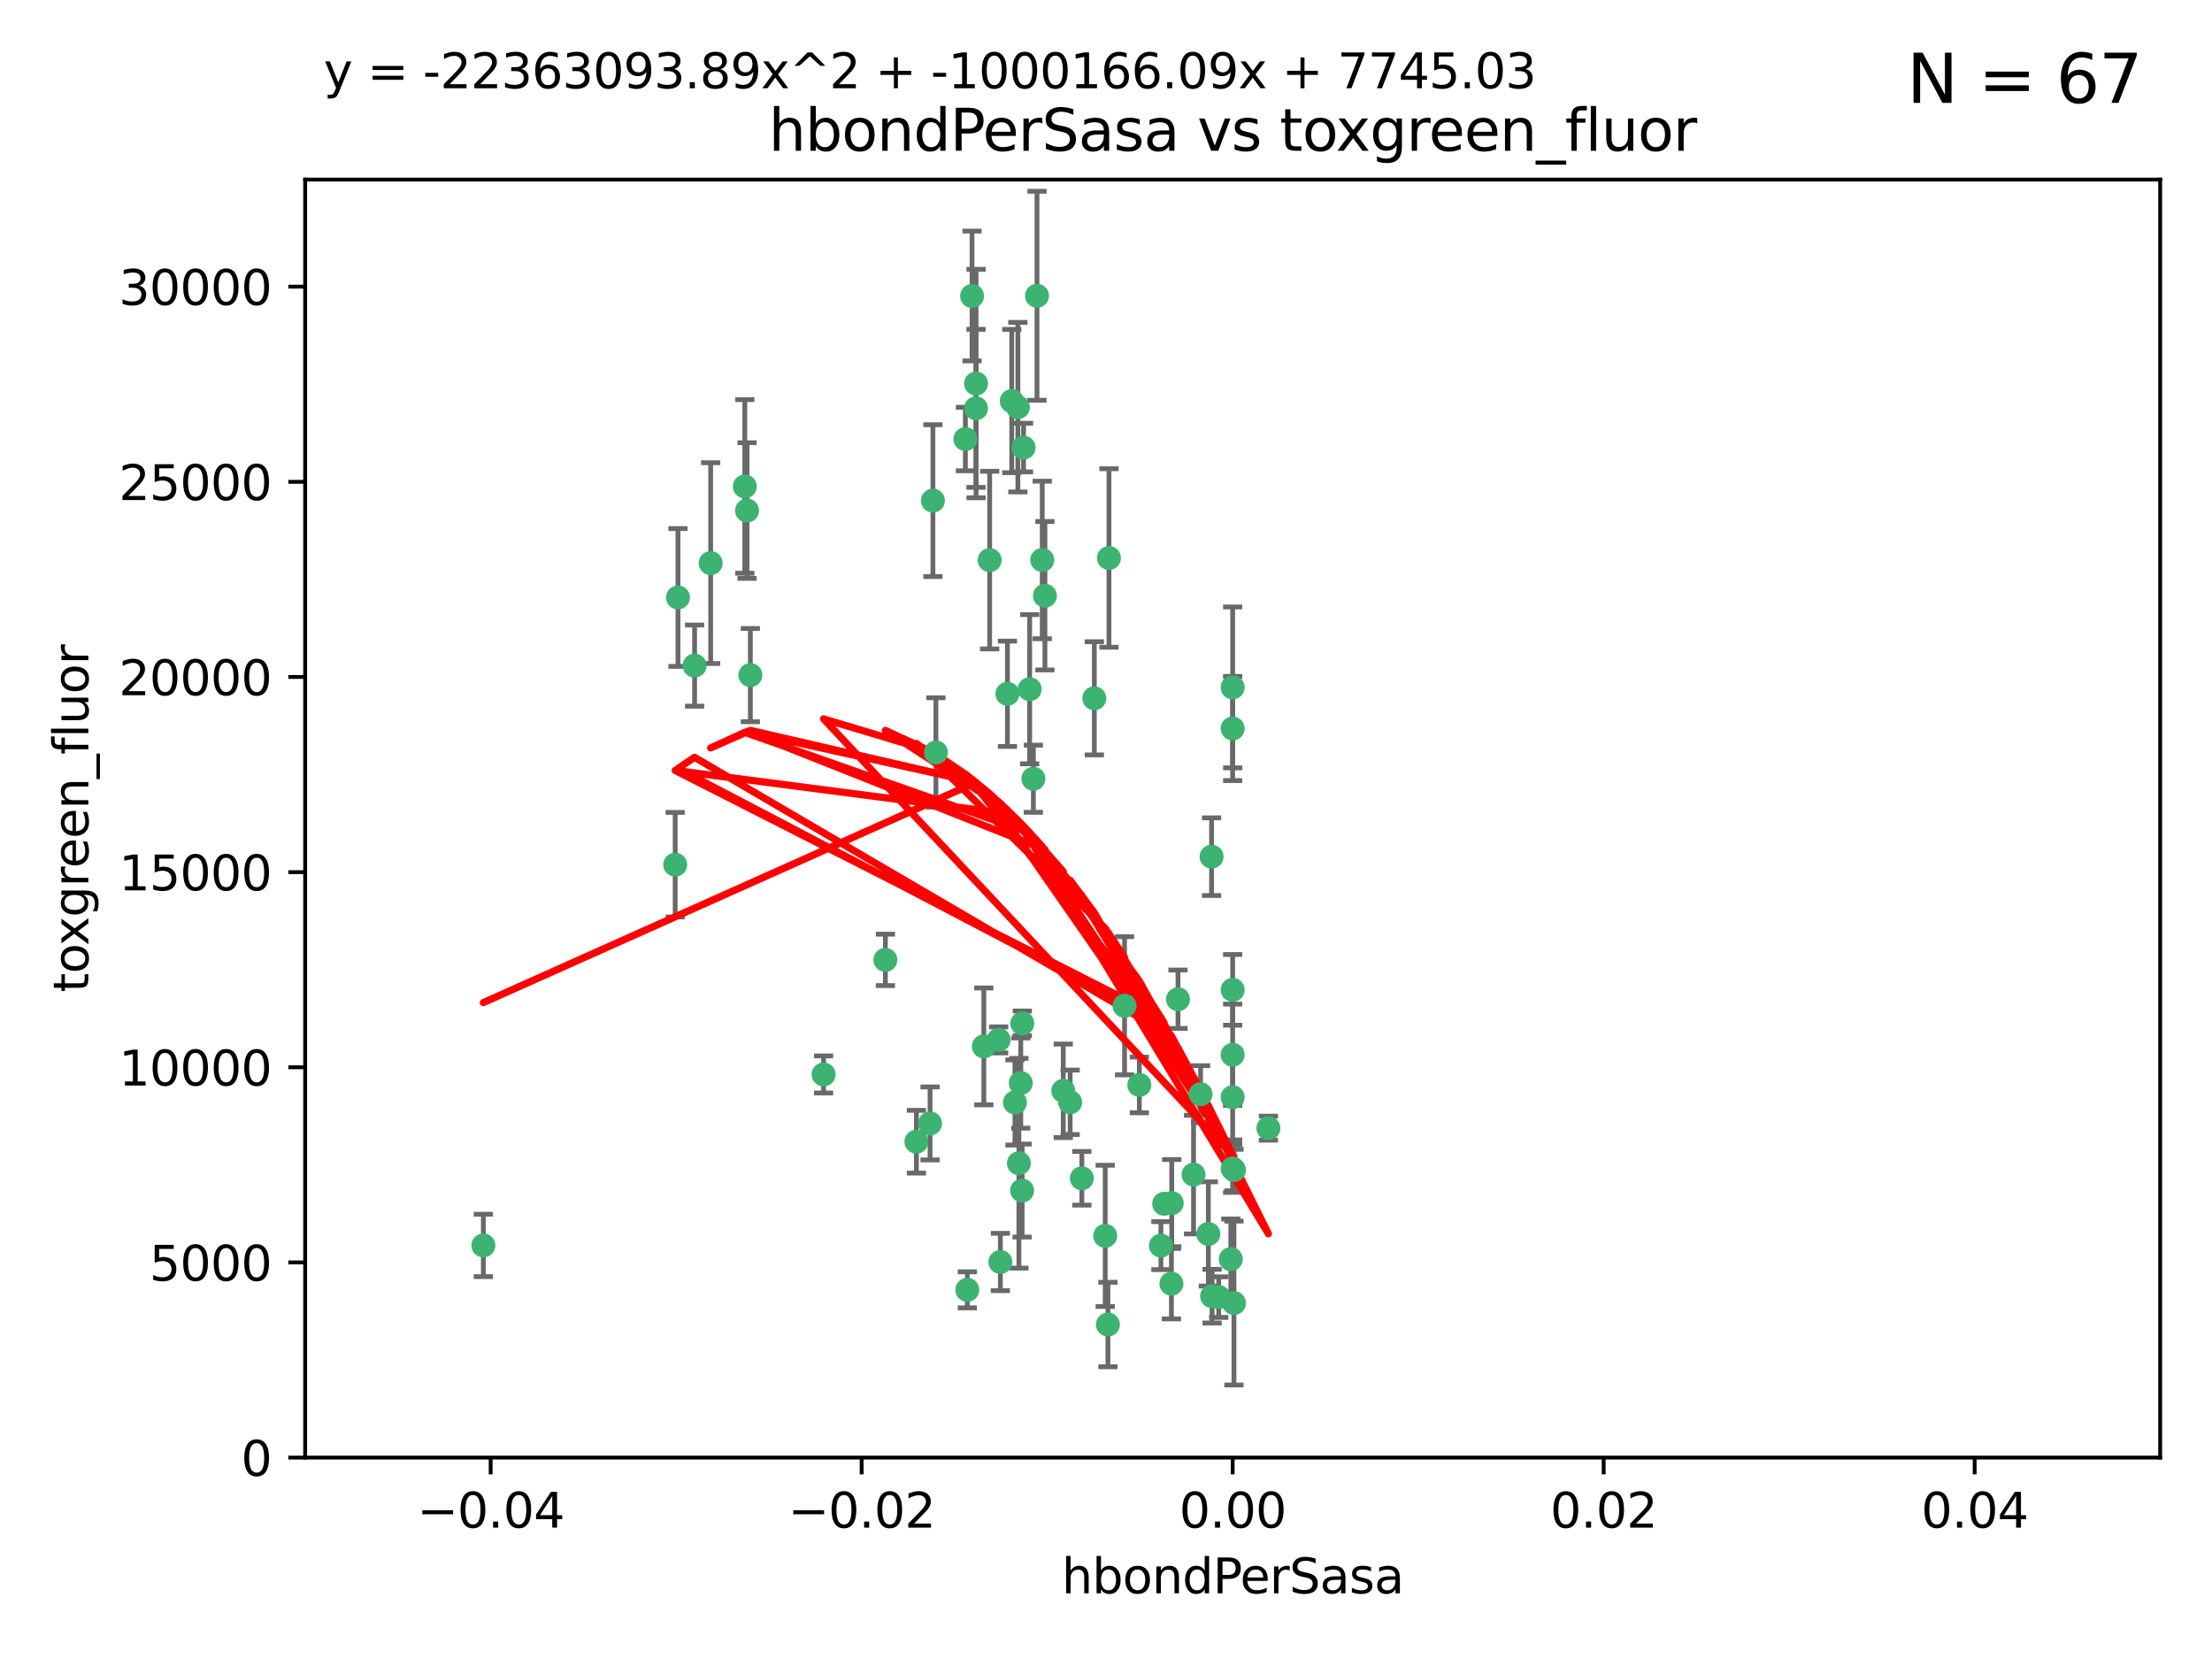 <?xml version="1.0" encoding="utf-8" standalone="no"?>
<!DOCTYPE svg PUBLIC "-//W3C//DTD SVG 1.1//EN"
  "http://www.w3.org/Graphics/SVG/1.1/DTD/svg11.dtd">
<svg xmlns:xlink="http://www.w3.org/1999/xlink" width="460.8pt" height="345.6pt" viewBox="0 0 460.8 345.6" xmlns="http://www.w3.org/2000/svg" version="1.1">
 <defs>
  <style type="text/css">*{stroke-linejoin: round; stroke-linecap: butt}</style>
 </defs>
 <g id="figure_1">
  <g id="patch_1">
   <path d="M 0 345.6 
L 460.8 345.6 
L 460.8 0 
L 0 0 
z
" style="fill: #ffffff"/>
  </g>
  <g id="axes_1">
   <g id="patch_2">
    <path d="M 63.571 303.64 
L 450 303.64 
L 450 37.411 
L 63.571 37.411 
z
" style="fill: #ffffff"/>
   </g>
   <g id="PathCollection_1">
    <defs>
     <path id="m6fab944a0f" d="M 0 1.118 
C 0.297 1.118 0.581 1 0.791 0.791 
C 1 0.581 1.118 0.297 1.118 0 
C 1.118 -0.297 1 -0.581 0.791 -0.791 
C 0.581 -1 0.297 -1.118 0 -1.118 
C -0.297 -1.118 -0.581 -1 -0.791 -0.791 
C -1 -0.581 -1.118 -0.297 -1.118 0 
C -1.118 0.297 -1 0.581 -0.791 0.791 
C -0.581 1 -0.297 1.118 0 1.118 
z
" style="stroke: #3cb371"/>
    </defs>
    <g clip-path="url(#peae0bab094)">
     <use xlink:href="#m6fab944a0f" x="216.026" y="61.614" style="fill: #3cb371; stroke: #3cb371"/>
     <use xlink:href="#m6fab944a0f" x="217.677" y="124.1" style="fill: #3cb371; stroke: #3cb371"/>
     <use xlink:href="#m6fab944a0f" x="155.626" y="106.358" style="fill: #3cb371; stroke: #3cb371"/>
     <use xlink:href="#m6fab944a0f" x="203.329" y="79.9" style="fill: #3cb371; stroke: #3cb371"/>
     <use xlink:href="#m6fab944a0f" x="100.691" y="259.442" style="fill: #3cb371; stroke: #3cb371"/>
     <use xlink:href="#m6fab944a0f" x="203.319" y="85.062" style="fill: #3cb371; stroke: #3cb371"/>
     <use xlink:href="#m6fab944a0f" x="156.315" y="140.634" style="fill: #3cb371; stroke: #3cb371"/>
     <use xlink:href="#m6fab944a0f" x="148.044" y="117.306" style="fill: #3cb371; stroke: #3cb371"/>
     <use xlink:href="#m6fab944a0f" x="155.154" y="101.33" style="fill: #3cb371; stroke: #3cb371"/>
     <use xlink:href="#m6fab944a0f" x="214.498" y="143.574" style="fill: #3cb371; stroke: #3cb371"/>
     <use xlink:href="#m6fab944a0f" x="212.043" y="84.817" style="fill: #3cb371; stroke: #3cb371"/>
     <use xlink:href="#m6fab944a0f" x="206.164" y="116.682" style="fill: #3cb371; stroke: #3cb371"/>
     <use xlink:href="#m6fab944a0f" x="201.107" y="91.463" style="fill: #3cb371; stroke: #3cb371"/>
     <use xlink:href="#m6fab944a0f" x="210.768" y="83.54" style="fill: #3cb371; stroke: #3cb371"/>
     <use xlink:href="#m6fab944a0f" x="140.654" y="180.131" style="fill: #3cb371; stroke: #3cb371"/>
     <use xlink:href="#m6fab944a0f" x="241.838" y="259.488" style="fill: #3cb371; stroke: #3cb371"/>
     <use xlink:href="#m6fab944a0f" x="264.233" y="235.012" style="fill: #3cb371; stroke: #3cb371"/>
     <use xlink:href="#m6fab944a0f" x="212.255" y="242.324" style="fill: #3cb371; stroke: #3cb371"/>
     <use xlink:href="#m6fab944a0f" x="213.226" y="93.237" style="fill: #3cb371; stroke: #3cb371"/>
     <use xlink:href="#m6fab944a0f" x="217.118" y="116.65" style="fill: #3cb371; stroke: #3cb371"/>
     <use xlink:href="#m6fab944a0f" x="202.496" y="61.664" style="fill: #3cb371; stroke: #3cb371"/>
     <use xlink:href="#m6fab944a0f" x="209.868" y="144.527" style="fill: #3cb371; stroke: #3cb371"/>
     <use xlink:href="#m6fab944a0f" x="184.442" y="199.958" style="fill: #3cb371; stroke: #3cb371"/>
     <use xlink:href="#m6fab944a0f" x="194.344" y="104.293" style="fill: #3cb371; stroke: #3cb371"/>
     <use xlink:href="#m6fab944a0f" x="194.968" y="156.754" style="fill: #3cb371; stroke: #3cb371"/>
     <use xlink:href="#m6fab944a0f" x="201.512" y="268.694" style="fill: #3cb371; stroke: #3cb371"/>
     <use xlink:href="#m6fab944a0f" x="244.095" y="250.635" style="fill: #3cb371; stroke: #3cb371"/>
     <use xlink:href="#m6fab944a0f" x="144.699" y="138.657" style="fill: #3cb371; stroke: #3cb371"/>
     <use xlink:href="#m6fab944a0f" x="141.236" y="124.464" style="fill: #3cb371; stroke: #3cb371"/>
     <use xlink:href="#m6fab944a0f" x="242.524" y="250.767" style="fill: #3cb371; stroke: #3cb371"/>
     <use xlink:href="#m6fab944a0f" x="230.238" y="257.451" style="fill: #3cb371; stroke: #3cb371"/>
     <use xlink:href="#m6fab944a0f" x="190.904" y="237.838" style="fill: #3cb371; stroke: #3cb371"/>
     <use xlink:href="#m6fab944a0f" x="208.395" y="262.896" style="fill: #3cb371; stroke: #3cb371"/>
     <use xlink:href="#m6fab944a0f" x="215.269" y="162.223" style="fill: #3cb371; stroke: #3cb371"/>
     <use xlink:href="#m6fab944a0f" x="237.346" y="226.007" style="fill: #3cb371; stroke: #3cb371"/>
     <use xlink:href="#m6fab944a0f" x="252.503" y="270.018" style="fill: #3cb371; stroke: #3cb371"/>
     <use xlink:href="#m6fab944a0f" x="244.027" y="267.417" style="fill: #3cb371; stroke: #3cb371"/>
     <use xlink:href="#m6fab944a0f" x="256.397" y="262.293" style="fill: #3cb371; stroke: #3cb371"/>
     <use xlink:href="#m6fab944a0f" x="253.875" y="270.21" style="fill: #3cb371; stroke: #3cb371"/>
     <use xlink:href="#m6fab944a0f" x="204.948" y="217.987" style="fill: #3cb371; stroke: #3cb371"/>
     <use xlink:href="#m6fab944a0f" x="212.925" y="248.016" style="fill: #3cb371; stroke: #3cb371"/>
     <use xlink:href="#m6fab944a0f" x="221.497" y="227.238" style="fill: #3cb371; stroke: #3cb371"/>
     <use xlink:href="#m6fab944a0f" x="208.035" y="216.63" style="fill: #3cb371; stroke: #3cb371"/>
     <use xlink:href="#m6fab944a0f" x="230.801" y="275.924" style="fill: #3cb371; stroke: #3cb371"/>
     <use xlink:href="#m6fab944a0f" x="234.265" y="209.522" style="fill: #3cb371; stroke: #3cb371"/>
     <use xlink:href="#m6fab944a0f" x="212.966" y="213.19" style="fill: #3cb371; stroke: #3cb371"/>
     <use xlink:href="#m6fab944a0f" x="256.786" y="206.203" style="fill: #3cb371; stroke: #3cb371"/>
     <use xlink:href="#m6fab944a0f" x="227.97" y="145.468" style="fill: #3cb371; stroke: #3cb371"/>
     <use xlink:href="#m6fab944a0f" x="222.931" y="229.628" style="fill: #3cb371; stroke: #3cb371"/>
     <use xlink:href="#m6fab944a0f" x="252.392" y="178.461" style="fill: #3cb371; stroke: #3cb371"/>
     <use xlink:href="#m6fab944a0f" x="211.436" y="229.663" style="fill: #3cb371; stroke: #3cb371"/>
     <use xlink:href="#m6fab944a0f" x="225.369" y="245.459" style="fill: #3cb371; stroke: #3cb371"/>
     <use xlink:href="#m6fab944a0f" x="257.056" y="271.445" style="fill: #3cb371; stroke: #3cb371"/>
     <use xlink:href="#m6fab944a0f" x="256.786" y="219.726" style="fill: #3cb371; stroke: #3cb371"/>
     <use xlink:href="#m6fab944a0f" x="245.4" y="208.158" style="fill: #3cb371; stroke: #3cb371"/>
     <use xlink:href="#m6fab944a0f" x="250.099" y="227.947" style="fill: #3cb371; stroke: #3cb371"/>
     <use xlink:href="#m6fab944a0f" x="256.786" y="143.2" style="fill: #3cb371; stroke: #3cb371"/>
     <use xlink:href="#m6fab944a0f" x="231.015" y="116.24" style="fill: #3cb371; stroke: #3cb371"/>
     <use xlink:href="#m6fab944a0f" x="256.786" y="228.56" style="fill: #3cb371; stroke: #3cb371"/>
     <use xlink:href="#m6fab944a0f" x="251.718" y="257.051" style="fill: #3cb371; stroke: #3cb371"/>
     <use xlink:href="#m6fab944a0f" x="256.786" y="243.416" style="fill: #3cb371; stroke: #3cb371"/>
     <use xlink:href="#m6fab944a0f" x="248.636" y="244.691" style="fill: #3cb371; stroke: #3cb371"/>
     <use xlink:href="#m6fab944a0f" x="257.069" y="243.742" style="fill: #3cb371; stroke: #3cb371"/>
     <use xlink:href="#m6fab944a0f" x="212.645" y="225.621" style="fill: #3cb371; stroke: #3cb371"/>
     <use xlink:href="#m6fab944a0f" x="193.749" y="234.031" style="fill: #3cb371; stroke: #3cb371"/>
     <use xlink:href="#m6fab944a0f" x="171.569" y="223.827" style="fill: #3cb371; stroke: #3cb371"/>
     <use xlink:href="#m6fab944a0f" x="256.786" y="151.755" style="fill: #3cb371; stroke: #3cb371"/>
    </g>
   </g>
   <g id="matplotlib.axis_1">
    <g id="xtick_1">
     <g id="line2d_1">
      <defs>
       <path id="m4a28f4a564" d="M 0 0 
L 0 3.5 
" style="stroke: #000000; stroke-width: 0.8"/>
      </defs>
      <g>
       <use xlink:href="#m4a28f4a564" x="102.214" y="303.64" style="stroke: #000000; stroke-width: 0.8"/>
      </g>
     </g>
     <g id="text_1">
      <!-- −0.04 -->
      <g transform="translate(86.891 318.238)scale(0.1 -0.1)">
       <defs>
        <path id="DejaVuSans-2212" d="M 678 2272 
L 4684 2272 
L 4684 1741 
L 678 1741 
L 678 2272 
z
" transform="scale(0.016)"/>
        <path id="DejaVuSans-30" d="M 2034 4250 
Q 1547 4250 1301 3770 
Q 1056 3291 1056 2328 
Q 1056 1369 1301 889 
Q 1547 409 2034 409 
Q 2525 409 2770 889 
Q 3016 1369 3016 2328 
Q 3016 3291 2770 3770 
Q 2525 4250 2034 4250 
z
M 2034 4750 
Q 2819 4750 3233 4129 
Q 3647 3509 3647 2328 
Q 3647 1150 3233 529 
Q 2819 -91 2034 -91 
Q 1250 -91 836 529 
Q 422 1150 422 2328 
Q 422 3509 836 4129 
Q 1250 4750 2034 4750 
z
" transform="scale(0.016)"/>
        <path id="DejaVuSans-2e" d="M 684 794 
L 1344 794 
L 1344 0 
L 684 0 
L 684 794 
z
" transform="scale(0.016)"/>
        <path id="DejaVuSans-34" d="M 2419 4116 
L 825 1625 
L 2419 1625 
L 2419 4116 
z
M 2253 4666 
L 3047 4666 
L 3047 1625 
L 3713 1625 
L 3713 1100 
L 3047 1100 
L 3047 0 
L 2419 0 
L 2419 1100 
L 313 1100 
L 313 1709 
L 2253 4666 
z
" transform="scale(0.016)"/>
       </defs>
       <use xlink:href="#DejaVuSans-2212"/>
       <use xlink:href="#DejaVuSans-30" x="83.789"/>
       <use xlink:href="#DejaVuSans-2e" x="147.412"/>
       <use xlink:href="#DejaVuSans-30" x="179.199"/>
       <use xlink:href="#DejaVuSans-34" x="242.822"/>
      </g>
     </g>
    </g>
    <g id="xtick_2">
     <g id="line2d_2">
      <g>
       <use xlink:href="#m4a28f4a564" x="179.5" y="303.64" style="stroke: #000000; stroke-width: 0.8"/>
      </g>
     </g>
     <g id="text_2">
      <!-- −0.02 -->
      <g transform="translate(164.177 318.238)scale(0.1 -0.1)">
       <defs>
        <path id="DejaVuSans-32" d="M 1228 531 
L 3431 531 
L 3431 0 
L 469 0 
L 469 531 
Q 828 903 1448 1529 
Q 2069 2156 2228 2338 
Q 2531 2678 2651 2914 
Q 2772 3150 2772 3378 
Q 2772 3750 2511 3984 
Q 2250 4219 1831 4219 
Q 1534 4219 1204 4116 
Q 875 4013 500 3803 
L 500 4441 
Q 881 4594 1212 4672 
Q 1544 4750 1819 4750 
Q 2544 4750 2975 4387 
Q 3406 4025 3406 3419 
Q 3406 3131 3298 2873 
Q 3191 2616 2906 2266 
Q 2828 2175 2409 1742 
Q 1991 1309 1228 531 
z
" transform="scale(0.016)"/>
       </defs>
       <use xlink:href="#DejaVuSans-2212"/>
       <use xlink:href="#DejaVuSans-30" x="83.789"/>
       <use xlink:href="#DejaVuSans-2e" x="147.412"/>
       <use xlink:href="#DejaVuSans-30" x="179.199"/>
       <use xlink:href="#DejaVuSans-32" x="242.822"/>
      </g>
     </g>
    </g>
    <g id="xtick_3">
     <g id="line2d_3">
      <g>
       <use xlink:href="#m4a28f4a564" x="256.786" y="303.64" style="stroke: #000000; stroke-width: 0.8"/>
      </g>
     </g>
     <g id="text_3">
      <!-- 0.00 -->
      <g transform="translate(245.653 318.238)scale(0.1 -0.1)">
       <use xlink:href="#DejaVuSans-30"/>
       <use xlink:href="#DejaVuSans-2e" x="63.623"/>
       <use xlink:href="#DejaVuSans-30" x="95.41"/>
       <use xlink:href="#DejaVuSans-30" x="159.033"/>
      </g>
     </g>
    </g>
    <g id="xtick_4">
     <g id="line2d_4">
      <g>
       <use xlink:href="#m4a28f4a564" x="334.071" y="303.64" style="stroke: #000000; stroke-width: 0.8"/>
      </g>
     </g>
     <g id="text_4">
      <!-- 0.02 -->
      <g transform="translate(322.939 318.238)scale(0.1 -0.1)">
       <use xlink:href="#DejaVuSans-30"/>
       <use xlink:href="#DejaVuSans-2e" x="63.623"/>
       <use xlink:href="#DejaVuSans-30" x="95.41"/>
       <use xlink:href="#DejaVuSans-32" x="159.033"/>
      </g>
     </g>
    </g>
    <g id="xtick_5">
     <g id="line2d_5">
      <g>
       <use xlink:href="#m4a28f4a564" x="411.357" y="303.64" style="stroke: #000000; stroke-width: 0.8"/>
      </g>
     </g>
     <g id="text_5">
      <!-- 0.04 -->
      <g transform="translate(400.224 318.238)scale(0.1 -0.1)">
       <use xlink:href="#DejaVuSans-30"/>
       <use xlink:href="#DejaVuSans-2e" x="63.623"/>
       <use xlink:href="#DejaVuSans-30" x="95.41"/>
       <use xlink:href="#DejaVuSans-34" x="159.033"/>
      </g>
     </g>
    </g>
    <g id="text_6">
     <!-- hbondPerSasa -->
     <g transform="translate(221.168 331.917)scale(0.1 -0.1)">
      <defs>
       <path id="DejaVuSans-68" d="M 3513 2113 
L 3513 0 
L 2938 0 
L 2938 2094 
Q 2938 2591 2744 2837 
Q 2550 3084 2163 3084 
Q 1697 3084 1428 2787 
Q 1159 2491 1159 1978 
L 1159 0 
L 581 0 
L 581 4863 
L 1159 4863 
L 1159 2956 
Q 1366 3272 1645 3428 
Q 1925 3584 2291 3584 
Q 2894 3584 3203 3211 
Q 3513 2838 3513 2113 
z
" transform="scale(0.016)"/>
       <path id="DejaVuSans-62" d="M 3116 1747 
Q 3116 2381 2855 2742 
Q 2594 3103 2138 3103 
Q 1681 3103 1420 2742 
Q 1159 2381 1159 1747 
Q 1159 1113 1420 752 
Q 1681 391 2138 391 
Q 2594 391 2855 752 
Q 3116 1113 3116 1747 
z
M 1159 2969 
Q 1341 3281 1617 3432 
Q 1894 3584 2278 3584 
Q 2916 3584 3314 3078 
Q 3713 2572 3713 1747 
Q 3713 922 3314 415 
Q 2916 -91 2278 -91 
Q 1894 -91 1617 61 
Q 1341 213 1159 525 
L 1159 0 
L 581 0 
L 581 4863 
L 1159 4863 
L 1159 2969 
z
" transform="scale(0.016)"/>
       <path id="DejaVuSans-6f" d="M 1959 3097 
Q 1497 3097 1228 2736 
Q 959 2375 959 1747 
Q 959 1119 1226 758 
Q 1494 397 1959 397 
Q 2419 397 2687 759 
Q 2956 1122 2956 1747 
Q 2956 2369 2687 2733 
Q 2419 3097 1959 3097 
z
M 1959 3584 
Q 2709 3584 3137 3096 
Q 3566 2609 3566 1747 
Q 3566 888 3137 398 
Q 2709 -91 1959 -91 
Q 1206 -91 779 398 
Q 353 888 353 1747 
Q 353 2609 779 3096 
Q 1206 3584 1959 3584 
z
" transform="scale(0.016)"/>
       <path id="DejaVuSans-6e" d="M 3513 2113 
L 3513 0 
L 2938 0 
L 2938 2094 
Q 2938 2591 2744 2837 
Q 2550 3084 2163 3084 
Q 1697 3084 1428 2787 
Q 1159 2491 1159 1978 
L 1159 0 
L 581 0 
L 581 3500 
L 1159 3500 
L 1159 2956 
Q 1366 3272 1645 3428 
Q 1925 3584 2291 3584 
Q 2894 3584 3203 3211 
Q 3513 2838 3513 2113 
z
" transform="scale(0.016)"/>
       <path id="DejaVuSans-64" d="M 2906 2969 
L 2906 4863 
L 3481 4863 
L 3481 0 
L 2906 0 
L 2906 525 
Q 2725 213 2448 61 
Q 2172 -91 1784 -91 
Q 1150 -91 751 415 
Q 353 922 353 1747 
Q 353 2572 751 3078 
Q 1150 3584 1784 3584 
Q 2172 3584 2448 3432 
Q 2725 3281 2906 2969 
z
M 947 1747 
Q 947 1113 1208 752 
Q 1469 391 1925 391 
Q 2381 391 2643 752 
Q 2906 1113 2906 1747 
Q 2906 2381 2643 2742 
Q 2381 3103 1925 3103 
Q 1469 3103 1208 2742 
Q 947 2381 947 1747 
z
" transform="scale(0.016)"/>
       <path id="DejaVuSans-50" d="M 1259 4147 
L 1259 2394 
L 2053 2394 
Q 2494 2394 2734 2622 
Q 2975 2850 2975 3272 
Q 2975 3691 2734 3919 
Q 2494 4147 2053 4147 
L 1259 4147 
z
M 628 4666 
L 2053 4666 
Q 2838 4666 3239 4311 
Q 3641 3956 3641 3272 
Q 3641 2581 3239 2228 
Q 2838 1875 2053 1875 
L 1259 1875 
L 1259 0 
L 628 0 
L 628 4666 
z
" transform="scale(0.016)"/>
       <path id="DejaVuSans-65" d="M 3597 1894 
L 3597 1613 
L 953 1613 
Q 991 1019 1311 708 
Q 1631 397 2203 397 
Q 2534 397 2845 478 
Q 3156 559 3463 722 
L 3463 178 
Q 3153 47 2828 -22 
Q 2503 -91 2169 -91 
Q 1331 -91 842 396 
Q 353 884 353 1716 
Q 353 2575 817 3079 
Q 1281 3584 2069 3584 
Q 2775 3584 3186 3129 
Q 3597 2675 3597 1894 
z
M 3022 2063 
Q 3016 2534 2758 2815 
Q 2500 3097 2075 3097 
Q 1594 3097 1305 2825 
Q 1016 2553 972 2059 
L 3022 2063 
z
" transform="scale(0.016)"/>
       <path id="DejaVuSans-72" d="M 2631 2963 
Q 2534 3019 2420 3045 
Q 2306 3072 2169 3072 
Q 1681 3072 1420 2755 
Q 1159 2438 1159 1844 
L 1159 0 
L 581 0 
L 581 3500 
L 1159 3500 
L 1159 2956 
Q 1341 3275 1631 3429 
Q 1922 3584 2338 3584 
Q 2397 3584 2469 3576 
Q 2541 3569 2628 3553 
L 2631 2963 
z
" transform="scale(0.016)"/>
       <path id="DejaVuSans-53" d="M 3425 4513 
L 3425 3897 
Q 3066 4069 2747 4153 
Q 2428 4238 2131 4238 
Q 1616 4238 1336 4038 
Q 1056 3838 1056 3469 
Q 1056 3159 1242 3001 
Q 1428 2844 1947 2747 
L 2328 2669 
Q 3034 2534 3370 2195 
Q 3706 1856 3706 1288 
Q 3706 609 3251 259 
Q 2797 -91 1919 -91 
Q 1588 -91 1214 -16 
Q 841 59 441 206 
L 441 856 
Q 825 641 1194 531 
Q 1563 422 1919 422 
Q 2459 422 2753 634 
Q 3047 847 3047 1241 
Q 3047 1584 2836 1778 
Q 2625 1972 2144 2069 
L 1759 2144 
Q 1053 2284 737 2584 
Q 422 2884 422 3419 
Q 422 4038 858 4394 
Q 1294 4750 2059 4750 
Q 2388 4750 2728 4690 
Q 3069 4631 3425 4513 
z
" transform="scale(0.016)"/>
       <path id="DejaVuSans-61" d="M 2194 1759 
Q 1497 1759 1228 1600 
Q 959 1441 959 1056 
Q 959 750 1161 570 
Q 1363 391 1709 391 
Q 2188 391 2477 730 
Q 2766 1069 2766 1631 
L 2766 1759 
L 2194 1759 
z
M 3341 1997 
L 3341 0 
L 2766 0 
L 2766 531 
Q 2569 213 2275 61 
Q 1981 -91 1556 -91 
Q 1019 -91 701 211 
Q 384 513 384 1019 
Q 384 1609 779 1909 
Q 1175 2209 1959 2209 
L 2766 2209 
L 2766 2266 
Q 2766 2663 2505 2880 
Q 2244 3097 1772 3097 
Q 1472 3097 1187 3025 
Q 903 2953 641 2809 
L 641 3341 
Q 956 3463 1253 3523 
Q 1550 3584 1831 3584 
Q 2591 3584 2966 3190 
Q 3341 2797 3341 1997 
z
" transform="scale(0.016)"/>
       <path id="DejaVuSans-73" d="M 2834 3397 
L 2834 2853 
Q 2591 2978 2328 3040 
Q 2066 3103 1784 3103 
Q 1356 3103 1142 2972 
Q 928 2841 928 2578 
Q 928 2378 1081 2264 
Q 1234 2150 1697 2047 
L 1894 2003 
Q 2506 1872 2764 1633 
Q 3022 1394 3022 966 
Q 3022 478 2636 193 
Q 2250 -91 1575 -91 
Q 1294 -91 989 -36 
Q 684 19 347 128 
L 347 722 
Q 666 556 975 473 
Q 1284 391 1588 391 
Q 1994 391 2212 530 
Q 2431 669 2431 922 
Q 2431 1156 2273 1281 
Q 2116 1406 1581 1522 
L 1381 1569 
Q 847 1681 609 1914 
Q 372 2147 372 2553 
Q 372 3047 722 3315 
Q 1072 3584 1716 3584 
Q 2034 3584 2315 3537 
Q 2597 3491 2834 3397 
z
" transform="scale(0.016)"/>
      </defs>
      <use xlink:href="#DejaVuSans-68"/>
      <use xlink:href="#DejaVuSans-62" x="63.379"/>
      <use xlink:href="#DejaVuSans-6f" x="126.855"/>
      <use xlink:href="#DejaVuSans-6e" x="188.037"/>
      <use xlink:href="#DejaVuSans-64" x="251.416"/>
      <use xlink:href="#DejaVuSans-50" x="314.893"/>
      <use xlink:href="#DejaVuSans-65" x="371.57"/>
      <use xlink:href="#DejaVuSans-72" x="433.094"/>
      <use xlink:href="#DejaVuSans-53" x="474.207"/>
      <use xlink:href="#DejaVuSans-61" x="537.684"/>
      <use xlink:href="#DejaVuSans-73" x="598.963"/>
      <use xlink:href="#DejaVuSans-61" x="651.062"/>
     </g>
    </g>
   </g>
   <g id="matplotlib.axis_2">
    <g id="ytick_1">
     <g id="line2d_6">
      <defs>
       <path id="mcbd6b9bcb0" d="M 0 0 
L -3.5 0 
" style="stroke: #000000; stroke-width: 0.8"/>
      </defs>
      <g>
       <use xlink:href="#mcbd6b9bcb0" x="63.571" y="303.64" style="stroke: #000000; stroke-width: 0.8"/>
      </g>
     </g>
     <g id="text_7">
      <!-- 0 -->
      <g transform="translate(50.209 307.439)scale(0.1 -0.1)">
       <use xlink:href="#DejaVuSans-30"/>
      </g>
     </g>
    </g>
    <g id="ytick_2">
     <g id="line2d_7">
      <g>
       <use xlink:href="#mcbd6b9bcb0" x="63.571" y="262.986" style="stroke: #000000; stroke-width: 0.8"/>
      </g>
     </g>
     <g id="text_8">
      <!-- 5000 -->
      <g transform="translate(31.121 266.786)scale(0.1 -0.1)">
       <defs>
        <path id="DejaVuSans-35" d="M 691 4666 
L 3169 4666 
L 3169 4134 
L 1269 4134 
L 1269 2991 
Q 1406 3038 1543 3061 
Q 1681 3084 1819 3084 
Q 2600 3084 3056 2656 
Q 3513 2228 3513 1497 
Q 3513 744 3044 326 
Q 2575 -91 1722 -91 
Q 1428 -91 1123 -41 
Q 819 9 494 109 
L 494 744 
Q 775 591 1075 516 
Q 1375 441 1709 441 
Q 2250 441 2565 725 
Q 2881 1009 2881 1497 
Q 2881 1984 2565 2268 
Q 2250 2553 1709 2553 
Q 1456 2553 1204 2497 
Q 953 2441 691 2322 
L 691 4666 
z
" transform="scale(0.016)"/>
       </defs>
       <use xlink:href="#DejaVuSans-35"/>
       <use xlink:href="#DejaVuSans-30" x="63.623"/>
       <use xlink:href="#DejaVuSans-30" x="127.246"/>
       <use xlink:href="#DejaVuSans-30" x="190.869"/>
      </g>
     </g>
    </g>
    <g id="ytick_3">
     <g id="line2d_8">
      <g>
       <use xlink:href="#mcbd6b9bcb0" x="63.571" y="222.333" style="stroke: #000000; stroke-width: 0.8"/>
      </g>
     </g>
     <g id="text_9">
      <!-- 10000 -->
      <g transform="translate(24.759 226.132)scale(0.1 -0.1)">
       <defs>
        <path id="DejaVuSans-31" d="M 794 531 
L 1825 531 
L 1825 4091 
L 703 3866 
L 703 4441 
L 1819 4666 
L 2450 4666 
L 2450 531 
L 3481 531 
L 3481 0 
L 794 0 
L 794 531 
z
" transform="scale(0.016)"/>
       </defs>
       <use xlink:href="#DejaVuSans-31"/>
       <use xlink:href="#DejaVuSans-30" x="63.623"/>
       <use xlink:href="#DejaVuSans-30" x="127.246"/>
       <use xlink:href="#DejaVuSans-30" x="190.869"/>
       <use xlink:href="#DejaVuSans-30" x="254.492"/>
      </g>
     </g>
    </g>
    <g id="ytick_4">
     <g id="line2d_9">
      <g>
       <use xlink:href="#mcbd6b9bcb0" x="63.571" y="181.679" style="stroke: #000000; stroke-width: 0.8"/>
      </g>
     </g>
     <g id="text_10">
      <!-- 15000 -->
      <g transform="translate(24.759 185.478)scale(0.1 -0.1)">
       <use xlink:href="#DejaVuSans-31"/>
       <use xlink:href="#DejaVuSans-35" x="63.623"/>
       <use xlink:href="#DejaVuSans-30" x="127.246"/>
       <use xlink:href="#DejaVuSans-30" x="190.869"/>
       <use xlink:href="#DejaVuSans-30" x="254.492"/>
      </g>
     </g>
    </g>
    <g id="ytick_5">
     <g id="line2d_10">
      <g>
       <use xlink:href="#mcbd6b9bcb0" x="63.571" y="141.026" style="stroke: #000000; stroke-width: 0.8"/>
      </g>
     </g>
     <g id="text_11">
      <!-- 20000 -->
      <g transform="translate(24.759 144.825)scale(0.1 -0.1)">
       <use xlink:href="#DejaVuSans-32"/>
       <use xlink:href="#DejaVuSans-30" x="63.623"/>
       <use xlink:href="#DejaVuSans-30" x="127.246"/>
       <use xlink:href="#DejaVuSans-30" x="190.869"/>
       <use xlink:href="#DejaVuSans-30" x="254.492"/>
      </g>
     </g>
    </g>
    <g id="ytick_6">
     <g id="line2d_11">
      <g>
       <use xlink:href="#mcbd6b9bcb0" x="63.571" y="100.372" style="stroke: #000000; stroke-width: 0.8"/>
      </g>
     </g>
     <g id="text_12">
      <!-- 25000 -->
      <g transform="translate(24.759 104.171)scale(0.1 -0.1)">
       <use xlink:href="#DejaVuSans-32"/>
       <use xlink:href="#DejaVuSans-35" x="63.623"/>
       <use xlink:href="#DejaVuSans-30" x="127.246"/>
       <use xlink:href="#DejaVuSans-30" x="190.869"/>
       <use xlink:href="#DejaVuSans-30" x="254.492"/>
      </g>
     </g>
    </g>
    <g id="ytick_7">
     <g id="line2d_12">
      <g>
       <use xlink:href="#mcbd6b9bcb0" x="63.571" y="59.718" style="stroke: #000000; stroke-width: 0.8"/>
      </g>
     </g>
     <g id="text_13">
      <!-- 30000 -->
      <g transform="translate(24.759 63.518)scale(0.1 -0.1)">
       <defs>
        <path id="DejaVuSans-33" d="M 2597 2516 
Q 3050 2419 3304 2112 
Q 3559 1806 3559 1356 
Q 3559 666 3084 287 
Q 2609 -91 1734 -91 
Q 1441 -91 1130 -33 
Q 819 25 488 141 
L 488 750 
Q 750 597 1062 519 
Q 1375 441 1716 441 
Q 2309 441 2620 675 
Q 2931 909 2931 1356 
Q 2931 1769 2642 2001 
Q 2353 2234 1838 2234 
L 1294 2234 
L 1294 2753 
L 1863 2753 
Q 2328 2753 2575 2939 
Q 2822 3125 2822 3475 
Q 2822 3834 2567 4026 
Q 2313 4219 1838 4219 
Q 1578 4219 1281 4162 
Q 984 4106 628 3988 
L 628 4550 
Q 988 4650 1302 4700 
Q 1616 4750 1894 4750 
Q 2613 4750 3031 4423 
Q 3450 4097 3450 3541 
Q 3450 3153 3228 2886 
Q 3006 2619 2597 2516 
z
" transform="scale(0.016)"/>
       </defs>
       <use xlink:href="#DejaVuSans-33"/>
       <use xlink:href="#DejaVuSans-30" x="63.623"/>
       <use xlink:href="#DejaVuSans-30" x="127.246"/>
       <use xlink:href="#DejaVuSans-30" x="190.869"/>
       <use xlink:href="#DejaVuSans-30" x="254.492"/>
      </g>
     </g>
    </g>
    <g id="text_14">
     <!-- toxgreen_fluor -->
     <g transform="translate(18.401 206.72)rotate(-90)scale(0.1 -0.1)">
      <defs>
       <path id="DejaVuSans-74" d="M 1172 4494 
L 1172 3500 
L 2356 3500 
L 2356 3053 
L 1172 3053 
L 1172 1153 
Q 1172 725 1289 603 
Q 1406 481 1766 481 
L 2356 481 
L 2356 0 
L 1766 0 
Q 1100 0 847 248 
Q 594 497 594 1153 
L 594 3053 
L 172 3053 
L 172 3500 
L 594 3500 
L 594 4494 
L 1172 4494 
z
" transform="scale(0.016)"/>
       <path id="DejaVuSans-78" d="M 3513 3500 
L 2247 1797 
L 3578 0 
L 2900 0 
L 1881 1375 
L 863 0 
L 184 0 
L 1544 1831 
L 300 3500 
L 978 3500 
L 1906 2253 
L 2834 3500 
L 3513 3500 
z
" transform="scale(0.016)"/>
       <path id="DejaVuSans-67" d="M 2906 1791 
Q 2906 2416 2648 2759 
Q 2391 3103 1925 3103 
Q 1463 3103 1205 2759 
Q 947 2416 947 1791 
Q 947 1169 1205 825 
Q 1463 481 1925 481 
Q 2391 481 2648 825 
Q 2906 1169 2906 1791 
z
M 3481 434 
Q 3481 -459 3084 -895 
Q 2688 -1331 1869 -1331 
Q 1566 -1331 1297 -1286 
Q 1028 -1241 775 -1147 
L 775 -588 
Q 1028 -725 1275 -790 
Q 1522 -856 1778 -856 
Q 2344 -856 2625 -561 
Q 2906 -266 2906 331 
L 2906 616 
Q 2728 306 2450 153 
Q 2172 0 1784 0 
Q 1141 0 747 490 
Q 353 981 353 1791 
Q 353 2603 747 3093 
Q 1141 3584 1784 3584 
Q 2172 3584 2450 3431 
Q 2728 3278 2906 2969 
L 2906 3500 
L 3481 3500 
L 3481 434 
z
" transform="scale(0.016)"/>
       <path id="DejaVuSans-5f" d="M 3263 -1063 
L 3263 -1509 
L -63 -1509 
L -63 -1063 
L 3263 -1063 
z
" transform="scale(0.016)"/>
       <path id="DejaVuSans-66" d="M 2375 4863 
L 2375 4384 
L 1825 4384 
Q 1516 4384 1395 4259 
Q 1275 4134 1275 3809 
L 1275 3500 
L 2222 3500 
L 2222 3053 
L 1275 3053 
L 1275 0 
L 697 0 
L 697 3053 
L 147 3053 
L 147 3500 
L 697 3500 
L 697 3744 
Q 697 4328 969 4595 
Q 1241 4863 1831 4863 
L 2375 4863 
z
" transform="scale(0.016)"/>
       <path id="DejaVuSans-6c" d="M 603 4863 
L 1178 4863 
L 1178 0 
L 603 0 
L 603 4863 
z
" transform="scale(0.016)"/>
       <path id="DejaVuSans-75" d="M 544 1381 
L 544 3500 
L 1119 3500 
L 1119 1403 
Q 1119 906 1312 657 
Q 1506 409 1894 409 
Q 2359 409 2629 706 
Q 2900 1003 2900 1516 
L 2900 3500 
L 3475 3500 
L 3475 0 
L 2900 0 
L 2900 538 
Q 2691 219 2414 64 
Q 2138 -91 1772 -91 
Q 1169 -91 856 284 
Q 544 659 544 1381 
z
M 1991 3584 
L 1991 3584 
z
" transform="scale(0.016)"/>
      </defs>
      <use xlink:href="#DejaVuSans-74"/>
      <use xlink:href="#DejaVuSans-6f" x="39.209"/>
      <use xlink:href="#DejaVuSans-78" x="97.266"/>
      <use xlink:href="#DejaVuSans-67" x="156.445"/>
      <use xlink:href="#DejaVuSans-72" x="219.922"/>
      <use xlink:href="#DejaVuSans-65" x="258.785"/>
      <use xlink:href="#DejaVuSans-65" x="320.309"/>
      <use xlink:href="#DejaVuSans-6e" x="381.832"/>
      <use xlink:href="#DejaVuSans-5f" x="445.211"/>
      <use xlink:href="#DejaVuSans-66" x="495.211"/>
      <use xlink:href="#DejaVuSans-6c" x="530.416"/>
      <use xlink:href="#DejaVuSans-75" x="558.199"/>
      <use xlink:href="#DejaVuSans-6f" x="621.578"/>
      <use xlink:href="#DejaVuSans-72" x="682.76"/>
     </g>
    </g>
   </g>
   <g id="LineCollection_1">
    <path d="M 216.026 83.38 
L 216.026 39.848 
" clip-path="url(#peae0bab094)" style="fill: none; stroke: #696969"/>
    <path d="M 217.677 139.562 
L 217.677 108.638 
" clip-path="url(#peae0bab094)" style="fill: none; stroke: #696969"/>
    <path d="M 155.626 120.489 
L 155.626 92.227 
" clip-path="url(#peae0bab094)" style="fill: none; stroke: #696969"/>
    <path d="M 203.329 103.698 
L 203.329 56.102 
" clip-path="url(#peae0bab094)" style="fill: none; stroke: #696969"/>
    <path d="M 100.691 265.941 
L 100.691 252.944 
" clip-path="url(#peae0bab094)" style="fill: none; stroke: #696969"/>
    <path d="M 203.319 101.528 
L 203.319 68.595 
" clip-path="url(#peae0bab094)" style="fill: none; stroke: #696969"/>
    <path d="M 156.315 150.349 
L 156.315 130.92 
" clip-path="url(#peae0bab094)" style="fill: none; stroke: #696969"/>
    <path d="M 148.044 138.218 
L 148.044 96.393 
" clip-path="url(#peae0bab094)" style="fill: none; stroke: #696969"/>
    <path d="M 155.154 119.415 
L 155.154 83.245 
" clip-path="url(#peae0bab094)" style="fill: none; stroke: #696969"/>
    <path d="M 214.498 159.116 
L 214.498 128.031 
" clip-path="url(#peae0bab094)" style="fill: none; stroke: #696969"/>
    <path d="M 212.043 102.476 
L 212.043 67.157 
" clip-path="url(#peae0bab094)" style="fill: none; stroke: #696969"/>
    <path d="M 206.164 135.19 
L 206.164 98.175 
" clip-path="url(#peae0bab094)" style="fill: none; stroke: #696969"/>
    <path d="M 201.107 98.075 
L 201.107 84.85 
" clip-path="url(#peae0bab094)" style="fill: none; stroke: #696969"/>
    <path d="M 210.768 98.468 
L 210.768 68.613 
" clip-path="url(#peae0bab094)" style="fill: none; stroke: #696969"/>
    <path d="M 140.654 191.021 
L 140.654 169.24 
" clip-path="url(#peae0bab094)" style="fill: none; stroke: #696969"/>
    <path d="M 241.838 264.487 
L 241.838 254.489 
" clip-path="url(#peae0bab094)" style="fill: none; stroke: #696969"/>
    <path d="M 264.233 237.516 
L 264.233 232.507 
" clip-path="url(#peae0bab094)" style="fill: none; stroke: #696969"/>
    <path d="M 212.255 264.166 
L 212.255 220.481 
" clip-path="url(#peae0bab094)" style="fill: none; stroke: #696969"/>
    <path d="M 213.226 98.3 
L 213.226 88.175 
" clip-path="url(#peae0bab094)" style="fill: none; stroke: #696969"/>
    <path d="M 217.118 133.058 
L 217.118 100.243 
" clip-path="url(#peae0bab094)" style="fill: none; stroke: #696969"/>
    <path d="M 202.496 75.185 
L 202.496 48.142 
" clip-path="url(#peae0bab094)" style="fill: none; stroke: #696969"/>
    <path d="M 209.868 155.498 
L 209.868 133.556 
" clip-path="url(#peae0bab094)" style="fill: none; stroke: #696969"/>
    <path d="M 184.442 205.31 
L 184.442 194.605 
" clip-path="url(#peae0bab094)" style="fill: none; stroke: #696969"/>
    <path d="M 194.344 120.111 
L 194.344 88.475 
" clip-path="url(#peae0bab094)" style="fill: none; stroke: #696969"/>
    <path d="M 194.968 168.148 
L 194.968 145.359 
" clip-path="url(#peae0bab094)" style="fill: none; stroke: #696969"/>
    <path d="M 201.512 272.448 
L 201.512 264.94 
" clip-path="url(#peae0bab094)" style="fill: none; stroke: #696969"/>
    <path d="M 244.095 259.717 
L 244.095 241.553 
" clip-path="url(#peae0bab094)" style="fill: none; stroke: #696969"/>
    <path d="M 144.699 147.112 
L 144.699 130.202 
" clip-path="url(#peae0bab094)" style="fill: none; stroke: #696969"/>
    <path d="M 141.236 138.816 
L 141.236 110.112 
" clip-path="url(#peae0bab094)" style="fill: none; stroke: #696969"/>
    <path d="M 242.524 251.458 
L 242.524 250.077 
" clip-path="url(#peae0bab094)" style="fill: none; stroke: #696969"/>
    <path d="M 230.238 272.157 
L 230.238 242.746 
" clip-path="url(#peae0bab094)" style="fill: none; stroke: #696969"/>
    <path d="M 190.904 244.374 
L 190.904 231.301 
" clip-path="url(#peae0bab094)" style="fill: none; stroke: #696969"/>
    <path d="M 208.395 268.864 
L 208.395 256.927 
" clip-path="url(#peae0bab094)" style="fill: none; stroke: #696969"/>
    <path d="M 215.269 169.217 
L 215.269 155.229 
" clip-path="url(#peae0bab094)" style="fill: none; stroke: #696969"/>
    <path d="M 237.346 231.811 
L 237.346 220.203 
" clip-path="url(#peae0bab094)" style="fill: none; stroke: #696969"/>
    <path d="M 252.503 275.607 
L 252.503 264.429 
" clip-path="url(#peae0bab094)" style="fill: none; stroke: #696969"/>
    <path d="M 244.027 274.752 
L 244.027 260.081 
" clip-path="url(#peae0bab094)" style="fill: none; stroke: #696969"/>
    <path d="M 256.397 270.647 
L 256.397 253.939 
" clip-path="url(#peae0bab094)" style="fill: none; stroke: #696969"/>
    <path d="M 253.875 274.44 
L 253.875 265.981 
" clip-path="url(#peae0bab094)" style="fill: none; stroke: #696969"/>
    <path d="M 204.948 230.162 
L 204.948 205.812 
" clip-path="url(#peae0bab094)" style="fill: none; stroke: #696969"/>
    <path d="M 212.925 257.7 
L 212.925 238.331 
" clip-path="url(#peae0bab094)" style="fill: none; stroke: #696969"/>
    <path d="M 221.497 236.979 
L 221.497 217.496 
" clip-path="url(#peae0bab094)" style="fill: none; stroke: #696969"/>
    <path d="M 208.035 219.341 
L 208.035 213.92 
" clip-path="url(#peae0bab094)" style="fill: none; stroke: #696969"/>
    <path d="M 230.801 284.727 
L 230.801 267.12 
" clip-path="url(#peae0bab094)" style="fill: none; stroke: #696969"/>
    <path d="M 234.265 223.913 
L 234.265 195.131 
" clip-path="url(#peae0bab094)" style="fill: none; stroke: #696969"/>
    <path d="M 212.966 215.762 
L 212.966 210.618 
" clip-path="url(#peae0bab094)" style="fill: none; stroke: #696969"/>
    <path d="M 256.786 213.569 
L 256.786 198.836 
" clip-path="url(#peae0bab094)" style="fill: none; stroke: #696969"/>
    <path d="M 227.97 157.254 
L 227.97 133.683 
" clip-path="url(#peae0bab094)" style="fill: none; stroke: #696969"/>
    <path d="M 222.931 236.34 
L 222.931 222.916 
" clip-path="url(#peae0bab094)" style="fill: none; stroke: #696969"/>
    <path d="M 252.392 186.549 
L 252.392 170.372 
" clip-path="url(#peae0bab094)" style="fill: none; stroke: #696969"/>
    <path d="M 211.436 238.535 
L 211.436 220.792 
" clip-path="url(#peae0bab094)" style="fill: none; stroke: #696969"/>
    <path d="M 225.369 251.049 
L 225.369 239.868 
" clip-path="url(#peae0bab094)" style="fill: none; stroke: #696969"/>
    <path d="M 257.056 288.513 
L 257.056 254.376 
" clip-path="url(#peae0bab094)" style="fill: none; stroke: #696969"/>
    <path d="M 256.786 230.277 
L 256.786 209.176 
" clip-path="url(#peae0bab094)" style="fill: none; stroke: #696969"/>
    <path d="M 245.4 214.239 
L 245.4 202.077 
" clip-path="url(#peae0bab094)" style="fill: none; stroke: #696969"/>
    <path d="M 250.099 233.892 
L 250.099 222.002 
" clip-path="url(#peae0bab094)" style="fill: none; stroke: #696969"/>
    <path d="M 256.786 159.961 
L 256.786 126.439 
" clip-path="url(#peae0bab094)" style="fill: none; stroke: #696969"/>
    <path d="M 231.015 134.83 
L 231.015 97.649 
" clip-path="url(#peae0bab094)" style="fill: none; stroke: #696969"/>
    <path d="M 256.786 237.48 
L 256.786 219.64 
" clip-path="url(#peae0bab094)" style="fill: none; stroke: #696969"/>
    <path d="M 251.718 267.904 
L 251.718 246.198 
" clip-path="url(#peae0bab094)" style="fill: none; stroke: #696969"/>
    <path d="M 256.786 248.392 
L 256.786 238.44 
" clip-path="url(#peae0bab094)" style="fill: none; stroke: #696969"/>
    <path d="M 248.636 257.049 
L 248.636 232.333 
" clip-path="url(#peae0bab094)" style="fill: none; stroke: #696969"/>
    <path d="M 257.069 248.063 
L 257.069 239.42 
" clip-path="url(#peae0bab094)" style="fill: none; stroke: #696969"/>
    <path d="M 212.645 235.016 
L 212.645 216.227 
" clip-path="url(#peae0bab094)" style="fill: none; stroke: #696969"/>
    <path d="M 193.749 241.631 
L 193.749 226.431 
" clip-path="url(#peae0bab094)" style="fill: none; stroke: #696969"/>
    <path d="M 171.569 227.689 
L 171.569 219.964 
" clip-path="url(#peae0bab094)" style="fill: none; stroke: #696969"/>
    <path d="M 256.786 162.606 
L 256.786 140.905 
" clip-path="url(#peae0bab094)" style="fill: none; stroke: #696969"/>
   </g>
   <g id="line2d_13">
    <defs>
     <path id="m0b29874e62" d="M 2 0 
L -2 -0 
" style="stroke: #696969"/>
    </defs>
    <g clip-path="url(#peae0bab094)">
     <use xlink:href="#m0b29874e62" x="216.026" y="83.38" style="fill: #696969; stroke: #696969"/>
     <use xlink:href="#m0b29874e62" x="217.677" y="139.562" style="fill: #696969; stroke: #696969"/>
     <use xlink:href="#m0b29874e62" x="155.626" y="120.489" style="fill: #696969; stroke: #696969"/>
     <use xlink:href="#m0b29874e62" x="203.329" y="103.698" style="fill: #696969; stroke: #696969"/>
     <use xlink:href="#m0b29874e62" x="100.691" y="265.941" style="fill: #696969; stroke: #696969"/>
     <use xlink:href="#m0b29874e62" x="203.319" y="101.528" style="fill: #696969; stroke: #696969"/>
     <use xlink:href="#m0b29874e62" x="156.315" y="150.349" style="fill: #696969; stroke: #696969"/>
     <use xlink:href="#m0b29874e62" x="148.044" y="138.218" style="fill: #696969; stroke: #696969"/>
     <use xlink:href="#m0b29874e62" x="155.154" y="119.415" style="fill: #696969; stroke: #696969"/>
     <use xlink:href="#m0b29874e62" x="214.498" y="159.116" style="fill: #696969; stroke: #696969"/>
     <use xlink:href="#m0b29874e62" x="212.043" y="102.476" style="fill: #696969; stroke: #696969"/>
     <use xlink:href="#m0b29874e62" x="206.164" y="135.19" style="fill: #696969; stroke: #696969"/>
     <use xlink:href="#m0b29874e62" x="201.107" y="98.075" style="fill: #696969; stroke: #696969"/>
     <use xlink:href="#m0b29874e62" x="210.768" y="98.468" style="fill: #696969; stroke: #696969"/>
     <use xlink:href="#m0b29874e62" x="140.654" y="191.021" style="fill: #696969; stroke: #696969"/>
     <use xlink:href="#m0b29874e62" x="241.838" y="264.487" style="fill: #696969; stroke: #696969"/>
     <use xlink:href="#m0b29874e62" x="264.233" y="237.516" style="fill: #696969; stroke: #696969"/>
     <use xlink:href="#m0b29874e62" x="212.255" y="264.166" style="fill: #696969; stroke: #696969"/>
     <use xlink:href="#m0b29874e62" x="213.226" y="98.3" style="fill: #696969; stroke: #696969"/>
     <use xlink:href="#m0b29874e62" x="217.118" y="133.058" style="fill: #696969; stroke: #696969"/>
     <use xlink:href="#m0b29874e62" x="202.496" y="75.185" style="fill: #696969; stroke: #696969"/>
     <use xlink:href="#m0b29874e62" x="209.868" y="155.498" style="fill: #696969; stroke: #696969"/>
     <use xlink:href="#m0b29874e62" x="184.442" y="205.31" style="fill: #696969; stroke: #696969"/>
     <use xlink:href="#m0b29874e62" x="194.344" y="120.111" style="fill: #696969; stroke: #696969"/>
     <use xlink:href="#m0b29874e62" x="194.968" y="168.148" style="fill: #696969; stroke: #696969"/>
     <use xlink:href="#m0b29874e62" x="201.512" y="272.448" style="fill: #696969; stroke: #696969"/>
     <use xlink:href="#m0b29874e62" x="244.095" y="259.717" style="fill: #696969; stroke: #696969"/>
     <use xlink:href="#m0b29874e62" x="144.699" y="147.112" style="fill: #696969; stroke: #696969"/>
     <use xlink:href="#m0b29874e62" x="141.236" y="138.816" style="fill: #696969; stroke: #696969"/>
     <use xlink:href="#m0b29874e62" x="242.524" y="251.458" style="fill: #696969; stroke: #696969"/>
     <use xlink:href="#m0b29874e62" x="230.238" y="272.157" style="fill: #696969; stroke: #696969"/>
     <use xlink:href="#m0b29874e62" x="190.904" y="244.374" style="fill: #696969; stroke: #696969"/>
     <use xlink:href="#m0b29874e62" x="208.395" y="268.864" style="fill: #696969; stroke: #696969"/>
     <use xlink:href="#m0b29874e62" x="215.269" y="169.217" style="fill: #696969; stroke: #696969"/>
     <use xlink:href="#m0b29874e62" x="237.346" y="231.811" style="fill: #696969; stroke: #696969"/>
     <use xlink:href="#m0b29874e62" x="252.503" y="275.607" style="fill: #696969; stroke: #696969"/>
     <use xlink:href="#m0b29874e62" x="244.027" y="274.752" style="fill: #696969; stroke: #696969"/>
     <use xlink:href="#m0b29874e62" x="256.397" y="270.647" style="fill: #696969; stroke: #696969"/>
     <use xlink:href="#m0b29874e62" x="253.875" y="274.44" style="fill: #696969; stroke: #696969"/>
     <use xlink:href="#m0b29874e62" x="204.948" y="230.162" style="fill: #696969; stroke: #696969"/>
     <use xlink:href="#m0b29874e62" x="212.925" y="257.7" style="fill: #696969; stroke: #696969"/>
     <use xlink:href="#m0b29874e62" x="221.497" y="236.979" style="fill: #696969; stroke: #696969"/>
     <use xlink:href="#m0b29874e62" x="208.035" y="219.341" style="fill: #696969; stroke: #696969"/>
     <use xlink:href="#m0b29874e62" x="230.801" y="284.727" style="fill: #696969; stroke: #696969"/>
     <use xlink:href="#m0b29874e62" x="234.265" y="223.913" style="fill: #696969; stroke: #696969"/>
     <use xlink:href="#m0b29874e62" x="212.966" y="215.762" style="fill: #696969; stroke: #696969"/>
     <use xlink:href="#m0b29874e62" x="256.786" y="213.569" style="fill: #696969; stroke: #696969"/>
     <use xlink:href="#m0b29874e62" x="227.97" y="157.254" style="fill: #696969; stroke: #696969"/>
     <use xlink:href="#m0b29874e62" x="222.931" y="236.34" style="fill: #696969; stroke: #696969"/>
     <use xlink:href="#m0b29874e62" x="252.392" y="186.549" style="fill: #696969; stroke: #696969"/>
     <use xlink:href="#m0b29874e62" x="211.436" y="238.535" style="fill: #696969; stroke: #696969"/>
     <use xlink:href="#m0b29874e62" x="225.369" y="251.049" style="fill: #696969; stroke: #696969"/>
     <use xlink:href="#m0b29874e62" x="257.056" y="288.513" style="fill: #696969; stroke: #696969"/>
     <use xlink:href="#m0b29874e62" x="256.786" y="230.277" style="fill: #696969; stroke: #696969"/>
     <use xlink:href="#m0b29874e62" x="245.4" y="214.239" style="fill: #696969; stroke: #696969"/>
     <use xlink:href="#m0b29874e62" x="250.099" y="233.892" style="fill: #696969; stroke: #696969"/>
     <use xlink:href="#m0b29874e62" x="256.786" y="159.961" style="fill: #696969; stroke: #696969"/>
     <use xlink:href="#m0b29874e62" x="231.015" y="134.83" style="fill: #696969; stroke: #696969"/>
     <use xlink:href="#m0b29874e62" x="256.786" y="237.48" style="fill: #696969; stroke: #696969"/>
     <use xlink:href="#m0b29874e62" x="251.718" y="267.904" style="fill: #696969; stroke: #696969"/>
     <use xlink:href="#m0b29874e62" x="256.786" y="248.392" style="fill: #696969; stroke: #696969"/>
     <use xlink:href="#m0b29874e62" x="248.636" y="257.049" style="fill: #696969; stroke: #696969"/>
     <use xlink:href="#m0b29874e62" x="257.069" y="248.063" style="fill: #696969; stroke: #696969"/>
     <use xlink:href="#m0b29874e62" x="212.645" y="235.016" style="fill: #696969; stroke: #696969"/>
     <use xlink:href="#m0b29874e62" x="193.749" y="241.631" style="fill: #696969; stroke: #696969"/>
     <use xlink:href="#m0b29874e62" x="171.569" y="227.689" style="fill: #696969; stroke: #696969"/>
     <use xlink:href="#m0b29874e62" x="256.786" y="162.606" style="fill: #696969; stroke: #696969"/>
    </g>
   </g>
   <g id="line2d_14">
    <g clip-path="url(#peae0bab094)">
     <use xlink:href="#m0b29874e62" x="216.026" y="39.848" style="fill: #696969; stroke: #696969"/>
     <use xlink:href="#m0b29874e62" x="217.677" y="108.638" style="fill: #696969; stroke: #696969"/>
     <use xlink:href="#m0b29874e62" x="155.626" y="92.227" style="fill: #696969; stroke: #696969"/>
     <use xlink:href="#m0b29874e62" x="203.329" y="56.102" style="fill: #696969; stroke: #696969"/>
     <use xlink:href="#m0b29874e62" x="100.691" y="252.944" style="fill: #696969; stroke: #696969"/>
     <use xlink:href="#m0b29874e62" x="203.319" y="68.595" style="fill: #696969; stroke: #696969"/>
     <use xlink:href="#m0b29874e62" x="156.315" y="130.92" style="fill: #696969; stroke: #696969"/>
     <use xlink:href="#m0b29874e62" x="148.044" y="96.393" style="fill: #696969; stroke: #696969"/>
     <use xlink:href="#m0b29874e62" x="155.154" y="83.245" style="fill: #696969; stroke: #696969"/>
     <use xlink:href="#m0b29874e62" x="214.498" y="128.031" style="fill: #696969; stroke: #696969"/>
     <use xlink:href="#m0b29874e62" x="212.043" y="67.157" style="fill: #696969; stroke: #696969"/>
     <use xlink:href="#m0b29874e62" x="206.164" y="98.175" style="fill: #696969; stroke: #696969"/>
     <use xlink:href="#m0b29874e62" x="201.107" y="84.85" style="fill: #696969; stroke: #696969"/>
     <use xlink:href="#m0b29874e62" x="210.768" y="68.613" style="fill: #696969; stroke: #696969"/>
     <use xlink:href="#m0b29874e62" x="140.654" y="169.24" style="fill: #696969; stroke: #696969"/>
     <use xlink:href="#m0b29874e62" x="241.838" y="254.489" style="fill: #696969; stroke: #696969"/>
     <use xlink:href="#m0b29874e62" x="264.233" y="232.507" style="fill: #696969; stroke: #696969"/>
     <use xlink:href="#m0b29874e62" x="212.255" y="220.481" style="fill: #696969; stroke: #696969"/>
     <use xlink:href="#m0b29874e62" x="213.226" y="88.175" style="fill: #696969; stroke: #696969"/>
     <use xlink:href="#m0b29874e62" x="217.118" y="100.243" style="fill: #696969; stroke: #696969"/>
     <use xlink:href="#m0b29874e62" x="202.496" y="48.142" style="fill: #696969; stroke: #696969"/>
     <use xlink:href="#m0b29874e62" x="209.868" y="133.556" style="fill: #696969; stroke: #696969"/>
     <use xlink:href="#m0b29874e62" x="184.442" y="194.605" style="fill: #696969; stroke: #696969"/>
     <use xlink:href="#m0b29874e62" x="194.344" y="88.475" style="fill: #696969; stroke: #696969"/>
     <use xlink:href="#m0b29874e62" x="194.968" y="145.359" style="fill: #696969; stroke: #696969"/>
     <use xlink:href="#m0b29874e62" x="201.512" y="264.94" style="fill: #696969; stroke: #696969"/>
     <use xlink:href="#m0b29874e62" x="244.095" y="241.553" style="fill: #696969; stroke: #696969"/>
     <use xlink:href="#m0b29874e62" x="144.699" y="130.202" style="fill: #696969; stroke: #696969"/>
     <use xlink:href="#m0b29874e62" x="141.236" y="110.112" style="fill: #696969; stroke: #696969"/>
     <use xlink:href="#m0b29874e62" x="242.524" y="250.077" style="fill: #696969; stroke: #696969"/>
     <use xlink:href="#m0b29874e62" x="230.238" y="242.746" style="fill: #696969; stroke: #696969"/>
     <use xlink:href="#m0b29874e62" x="190.904" y="231.301" style="fill: #696969; stroke: #696969"/>
     <use xlink:href="#m0b29874e62" x="208.395" y="256.927" style="fill: #696969; stroke: #696969"/>
     <use xlink:href="#m0b29874e62" x="215.269" y="155.229" style="fill: #696969; stroke: #696969"/>
     <use xlink:href="#m0b29874e62" x="237.346" y="220.203" style="fill: #696969; stroke: #696969"/>
     <use xlink:href="#m0b29874e62" x="252.503" y="264.429" style="fill: #696969; stroke: #696969"/>
     <use xlink:href="#m0b29874e62" x="244.027" y="260.081" style="fill: #696969; stroke: #696969"/>
     <use xlink:href="#m0b29874e62" x="256.397" y="253.939" style="fill: #696969; stroke: #696969"/>
     <use xlink:href="#m0b29874e62" x="253.875" y="265.981" style="fill: #696969; stroke: #696969"/>
     <use xlink:href="#m0b29874e62" x="204.948" y="205.812" style="fill: #696969; stroke: #696969"/>
     <use xlink:href="#m0b29874e62" x="212.925" y="238.331" style="fill: #696969; stroke: #696969"/>
     <use xlink:href="#m0b29874e62" x="221.497" y="217.496" style="fill: #696969; stroke: #696969"/>
     <use xlink:href="#m0b29874e62" x="208.035" y="213.92" style="fill: #696969; stroke: #696969"/>
     <use xlink:href="#m0b29874e62" x="230.801" y="267.12" style="fill: #696969; stroke: #696969"/>
     <use xlink:href="#m0b29874e62" x="234.265" y="195.131" style="fill: #696969; stroke: #696969"/>
     <use xlink:href="#m0b29874e62" x="212.966" y="210.618" style="fill: #696969; stroke: #696969"/>
     <use xlink:href="#m0b29874e62" x="256.786" y="198.836" style="fill: #696969; stroke: #696969"/>
     <use xlink:href="#m0b29874e62" x="227.97" y="133.683" style="fill: #696969; stroke: #696969"/>
     <use xlink:href="#m0b29874e62" x="222.931" y="222.916" style="fill: #696969; stroke: #696969"/>
     <use xlink:href="#m0b29874e62" x="252.392" y="170.372" style="fill: #696969; stroke: #696969"/>
     <use xlink:href="#m0b29874e62" x="211.436" y="220.792" style="fill: #696969; stroke: #696969"/>
     <use xlink:href="#m0b29874e62" x="225.369" y="239.868" style="fill: #696969; stroke: #696969"/>
     <use xlink:href="#m0b29874e62" x="257.056" y="254.376" style="fill: #696969; stroke: #696969"/>
     <use xlink:href="#m0b29874e62" x="256.786" y="209.176" style="fill: #696969; stroke: #696969"/>
     <use xlink:href="#m0b29874e62" x="245.4" y="202.077" style="fill: #696969; stroke: #696969"/>
     <use xlink:href="#m0b29874e62" x="250.099" y="222.002" style="fill: #696969; stroke: #696969"/>
     <use xlink:href="#m0b29874e62" x="256.786" y="126.439" style="fill: #696969; stroke: #696969"/>
     <use xlink:href="#m0b29874e62" x="231.015" y="97.649" style="fill: #696969; stroke: #696969"/>
     <use xlink:href="#m0b29874e62" x="256.786" y="219.64" style="fill: #696969; stroke: #696969"/>
     <use xlink:href="#m0b29874e62" x="251.718" y="246.198" style="fill: #696969; stroke: #696969"/>
     <use xlink:href="#m0b29874e62" x="256.786" y="238.44" style="fill: #696969; stroke: #696969"/>
     <use xlink:href="#m0b29874e62" x="248.636" y="232.333" style="fill: #696969; stroke: #696969"/>
     <use xlink:href="#m0b29874e62" x="257.069" y="239.42" style="fill: #696969; stroke: #696969"/>
     <use xlink:href="#m0b29874e62" x="212.645" y="216.227" style="fill: #696969; stroke: #696969"/>
     <use xlink:href="#m0b29874e62" x="193.749" y="226.431" style="fill: #696969; stroke: #696969"/>
     <use xlink:href="#m0b29874e62" x="171.569" y="219.964" style="fill: #696969; stroke: #696969"/>
     <use xlink:href="#m0b29874e62" x="256.786" y="140.905" style="fill: #696969; stroke: #696969"/>
    </g>
   </g>
   <g id="line2d_15">
    <path d="M 216.026 175.122 
L 217.677 176.99 
L 155.626 152.391 
L 203.329 162.968 
L 100.691 208.866 
L 203.319 162.96 
L 156.315 152.149 
L 148.044 155.814 
L 155.154 152.563 
L 214.498 173.451 
L 212.043 170.886 
L 206.164 165.341 
L 201.107 161.244 
L 210.768 169.612 
L 140.654 160.497 
L 241.838 211.931 
L 264.233 257.016 
L 212.255 171.102 
L 213.226 172.104 
L 217.118 176.351 
L 202.496 162.308 
L 209.868 168.737 
L 184.442 152.153 
L 194.344 156.74 
L 194.968 157.109 
L 201.512 161.55 
L 244.095 215.922 
L 144.699 157.769 
L 141.236 160.08 
L 242.524 213.132 
L 230.238 193.381 
L 190.904 154.876 
L 208.395 167.346 
L 215.269 174.287 
L 237.346 204.36 
L 252.503 231.879 
L 244.027 215.801 
L 256.397 239.851 
L 253.875 234.644 
L 204.948 164.3 
L 212.925 171.791 
L 221.497 181.569 
L 208.035 167.014 
L 230.801 194.207 
L 234.265 199.451 
L 212.966 171.834 
L 256.786 240.667 
L 227.97 190.138 
L 222.931 183.379 
L 252.392 231.657 
L 211.436 170.275 
L 225.369 186.572 
L 257.056 241.237 
L 256.786 240.667 
L 245.4 218.286 
L 250.099 227.141 
L 256.786 240.667 
L 231.015 194.522 
L 256.786 240.667 
L 251.718 230.316 
L 256.786 240.667 
L 248.636 224.326 
L 257.069 241.265 
L 212.645 171.501 
L 193.749 156.397 
L 171.569 149.76 
L 256.786 240.667 
" clip-path="url(#peae0bab094)" style="fill: none; stroke: #ff0000; stroke-width: 1.5; stroke-linecap: square"/>
   </g>
   <g id="line2d_16">
    <defs>
     <path id="md171566030" d="M 0 2 
C 0.53 2 1.039 1.789 1.414 1.414 
C 1.789 1.039 2 0.53 2 0 
C 2 -0.53 1.789 -1.039 1.414 -1.414 
C 1.039 -1.789 0.53 -2 0 -2 
C -0.53 -2 -1.039 -1.789 -1.414 -1.414 
C -1.789 -1.039 -2 -0.53 -2 0 
C -2 0.53 -1.789 1.039 -1.414 1.414 
C -1.039 1.789 -0.53 2 0 2 
z
" style="stroke: #3cb371"/>
    </defs>
    <g clip-path="url(#peae0bab094)">
     <use xlink:href="#md171566030" x="216.026" y="61.614" style="fill: #3cb371; stroke: #3cb371"/>
     <use xlink:href="#md171566030" x="217.677" y="124.1" style="fill: #3cb371; stroke: #3cb371"/>
     <use xlink:href="#md171566030" x="155.626" y="106.358" style="fill: #3cb371; stroke: #3cb371"/>
     <use xlink:href="#md171566030" x="203.329" y="79.9" style="fill: #3cb371; stroke: #3cb371"/>
     <use xlink:href="#md171566030" x="100.691" y="259.442" style="fill: #3cb371; stroke: #3cb371"/>
     <use xlink:href="#md171566030" x="203.319" y="85.062" style="fill: #3cb371; stroke: #3cb371"/>
     <use xlink:href="#md171566030" x="156.315" y="140.634" style="fill: #3cb371; stroke: #3cb371"/>
     <use xlink:href="#md171566030" x="148.044" y="117.306" style="fill: #3cb371; stroke: #3cb371"/>
     <use xlink:href="#md171566030" x="155.154" y="101.33" style="fill: #3cb371; stroke: #3cb371"/>
     <use xlink:href="#md171566030" x="214.498" y="143.574" style="fill: #3cb371; stroke: #3cb371"/>
     <use xlink:href="#md171566030" x="212.043" y="84.817" style="fill: #3cb371; stroke: #3cb371"/>
     <use xlink:href="#md171566030" x="206.164" y="116.682" style="fill: #3cb371; stroke: #3cb371"/>
     <use xlink:href="#md171566030" x="201.107" y="91.463" style="fill: #3cb371; stroke: #3cb371"/>
     <use xlink:href="#md171566030" x="210.768" y="83.54" style="fill: #3cb371; stroke: #3cb371"/>
     <use xlink:href="#md171566030" x="140.654" y="180.131" style="fill: #3cb371; stroke: #3cb371"/>
     <use xlink:href="#md171566030" x="241.838" y="259.488" style="fill: #3cb371; stroke: #3cb371"/>
     <use xlink:href="#md171566030" x="264.233" y="235.012" style="fill: #3cb371; stroke: #3cb371"/>
     <use xlink:href="#md171566030" x="212.255" y="242.324" style="fill: #3cb371; stroke: #3cb371"/>
     <use xlink:href="#md171566030" x="213.226" y="93.237" style="fill: #3cb371; stroke: #3cb371"/>
     <use xlink:href="#md171566030" x="217.118" y="116.65" style="fill: #3cb371; stroke: #3cb371"/>
     <use xlink:href="#md171566030" x="202.496" y="61.664" style="fill: #3cb371; stroke: #3cb371"/>
     <use xlink:href="#md171566030" x="209.868" y="144.527" style="fill: #3cb371; stroke: #3cb371"/>
     <use xlink:href="#md171566030" x="184.442" y="199.958" style="fill: #3cb371; stroke: #3cb371"/>
     <use xlink:href="#md171566030" x="194.344" y="104.293" style="fill: #3cb371; stroke: #3cb371"/>
     <use xlink:href="#md171566030" x="194.968" y="156.754" style="fill: #3cb371; stroke: #3cb371"/>
     <use xlink:href="#md171566030" x="201.512" y="268.694" style="fill: #3cb371; stroke: #3cb371"/>
     <use xlink:href="#md171566030" x="244.095" y="250.635" style="fill: #3cb371; stroke: #3cb371"/>
     <use xlink:href="#md171566030" x="144.699" y="138.657" style="fill: #3cb371; stroke: #3cb371"/>
     <use xlink:href="#md171566030" x="141.236" y="124.464" style="fill: #3cb371; stroke: #3cb371"/>
     <use xlink:href="#md171566030" x="242.524" y="250.767" style="fill: #3cb371; stroke: #3cb371"/>
     <use xlink:href="#md171566030" x="230.238" y="257.451" style="fill: #3cb371; stroke: #3cb371"/>
     <use xlink:href="#md171566030" x="190.904" y="237.838" style="fill: #3cb371; stroke: #3cb371"/>
     <use xlink:href="#md171566030" x="208.395" y="262.896" style="fill: #3cb371; stroke: #3cb371"/>
     <use xlink:href="#md171566030" x="215.269" y="162.223" style="fill: #3cb371; stroke: #3cb371"/>
     <use xlink:href="#md171566030" x="237.346" y="226.007" style="fill: #3cb371; stroke: #3cb371"/>
     <use xlink:href="#md171566030" x="252.503" y="270.018" style="fill: #3cb371; stroke: #3cb371"/>
     <use xlink:href="#md171566030" x="244.027" y="267.417" style="fill: #3cb371; stroke: #3cb371"/>
     <use xlink:href="#md171566030" x="256.397" y="262.293" style="fill: #3cb371; stroke: #3cb371"/>
     <use xlink:href="#md171566030" x="253.875" y="270.21" style="fill: #3cb371; stroke: #3cb371"/>
     <use xlink:href="#md171566030" x="204.948" y="217.987" style="fill: #3cb371; stroke: #3cb371"/>
     <use xlink:href="#md171566030" x="212.925" y="248.016" style="fill: #3cb371; stroke: #3cb371"/>
     <use xlink:href="#md171566030" x="221.497" y="227.238" style="fill: #3cb371; stroke: #3cb371"/>
     <use xlink:href="#md171566030" x="208.035" y="216.63" style="fill: #3cb371; stroke: #3cb371"/>
     <use xlink:href="#md171566030" x="230.801" y="275.924" style="fill: #3cb371; stroke: #3cb371"/>
     <use xlink:href="#md171566030" x="234.265" y="209.522" style="fill: #3cb371; stroke: #3cb371"/>
     <use xlink:href="#md171566030" x="212.966" y="213.19" style="fill: #3cb371; stroke: #3cb371"/>
     <use xlink:href="#md171566030" x="256.786" y="206.203" style="fill: #3cb371; stroke: #3cb371"/>
     <use xlink:href="#md171566030" x="227.97" y="145.468" style="fill: #3cb371; stroke: #3cb371"/>
     <use xlink:href="#md171566030" x="222.931" y="229.628" style="fill: #3cb371; stroke: #3cb371"/>
     <use xlink:href="#md171566030" x="252.392" y="178.461" style="fill: #3cb371; stroke: #3cb371"/>
     <use xlink:href="#md171566030" x="211.436" y="229.663" style="fill: #3cb371; stroke: #3cb371"/>
     <use xlink:href="#md171566030" x="225.369" y="245.459" style="fill: #3cb371; stroke: #3cb371"/>
     <use xlink:href="#md171566030" x="257.056" y="271.445" style="fill: #3cb371; stroke: #3cb371"/>
     <use xlink:href="#md171566030" x="256.786" y="219.726" style="fill: #3cb371; stroke: #3cb371"/>
     <use xlink:href="#md171566030" x="245.4" y="208.158" style="fill: #3cb371; stroke: #3cb371"/>
     <use xlink:href="#md171566030" x="250.099" y="227.947" style="fill: #3cb371; stroke: #3cb371"/>
     <use xlink:href="#md171566030" x="256.786" y="143.2" style="fill: #3cb371; stroke: #3cb371"/>
     <use xlink:href="#md171566030" x="231.015" y="116.24" style="fill: #3cb371; stroke: #3cb371"/>
     <use xlink:href="#md171566030" x="256.786" y="228.56" style="fill: #3cb371; stroke: #3cb371"/>
     <use xlink:href="#md171566030" x="251.718" y="257.051" style="fill: #3cb371; stroke: #3cb371"/>
     <use xlink:href="#md171566030" x="256.786" y="243.416" style="fill: #3cb371; stroke: #3cb371"/>
     <use xlink:href="#md171566030" x="248.636" y="244.691" style="fill: #3cb371; stroke: #3cb371"/>
     <use xlink:href="#md171566030" x="257.069" y="243.742" style="fill: #3cb371; stroke: #3cb371"/>
     <use xlink:href="#md171566030" x="212.645" y="225.621" style="fill: #3cb371; stroke: #3cb371"/>
     <use xlink:href="#md171566030" x="193.749" y="234.031" style="fill: #3cb371; stroke: #3cb371"/>
     <use xlink:href="#md171566030" x="171.569" y="223.827" style="fill: #3cb371; stroke: #3cb371"/>
     <use xlink:href="#md171566030" x="256.786" y="151.755" style="fill: #3cb371; stroke: #3cb371"/>
    </g>
   </g>
   <g id="patch_3">
    <path d="M 63.571 303.64 
L 63.571 37.411 
" style="fill: none; stroke: #000000; stroke-width: 0.8; stroke-linejoin: miter; stroke-linecap: square"/>
   </g>
   <g id="patch_4">
    <path d="M 450 303.64 
L 450 37.411 
" style="fill: none; stroke: #000000; stroke-width: 0.8; stroke-linejoin: miter; stroke-linecap: square"/>
   </g>
   <g id="patch_5">
    <path d="M 63.571 303.64 
L 450 303.64 
" style="fill: none; stroke: #000000; stroke-width: 0.8; stroke-linejoin: miter; stroke-linecap: square"/>
   </g>
   <g id="patch_6">
    <path d="M 63.571 37.411 
L 450 37.411 
" style="fill: none; stroke: #000000; stroke-width: 0.8; stroke-linejoin: miter; stroke-linecap: square"/>
   </g>
   <g id="text_15">
    <!-- N = 67 -->
    <g transform="translate(397.217 21.426)scale(0.14 -0.14)">
     <defs>
      <path id="DejaVuSans-4e" d="M 628 4666 
L 1478 4666 
L 3547 763 
L 3547 4666 
L 4159 4666 
L 4159 0 
L 3309 0 
L 1241 3903 
L 1241 0 
L 628 0 
L 628 4666 
z
" transform="scale(0.016)"/>
      <path id="DejaVuSans-20" transform="scale(0.016)"/>
      <path id="DejaVuSans-3d" d="M 678 2906 
L 4684 2906 
L 4684 2381 
L 678 2381 
L 678 2906 
z
M 678 1631 
L 4684 1631 
L 4684 1100 
L 678 1100 
L 678 1631 
z
" transform="scale(0.016)"/>
      <path id="DejaVuSans-36" d="M 2113 2584 
Q 1688 2584 1439 2293 
Q 1191 2003 1191 1497 
Q 1191 994 1439 701 
Q 1688 409 2113 409 
Q 2538 409 2786 701 
Q 3034 994 3034 1497 
Q 3034 2003 2786 2293 
Q 2538 2584 2113 2584 
z
M 3366 4563 
L 3366 3988 
Q 3128 4100 2886 4159 
Q 2644 4219 2406 4219 
Q 1781 4219 1451 3797 
Q 1122 3375 1075 2522 
Q 1259 2794 1537 2939 
Q 1816 3084 2150 3084 
Q 2853 3084 3261 2657 
Q 3669 2231 3669 1497 
Q 3669 778 3244 343 
Q 2819 -91 2113 -91 
Q 1303 -91 875 529 
Q 447 1150 447 2328 
Q 447 3434 972 4092 
Q 1497 4750 2381 4750 
Q 2619 4750 2861 4703 
Q 3103 4656 3366 4563 
z
" transform="scale(0.016)"/>
      <path id="DejaVuSans-37" d="M 525 4666 
L 3525 4666 
L 3525 4397 
L 1831 0 
L 1172 0 
L 2766 4134 
L 525 4134 
L 525 4666 
z
" transform="scale(0.016)"/>
     </defs>
     <use xlink:href="#DejaVuSans-4e"/>
     <use xlink:href="#DejaVuSans-20" x="74.805"/>
     <use xlink:href="#DejaVuSans-3d" x="106.592"/>
     <use xlink:href="#DejaVuSans-20" x="190.381"/>
     <use xlink:href="#DejaVuSans-36" x="222.168"/>
     <use xlink:href="#DejaVuSans-37" x="285.791"/>
    </g>
   </g>
   <g id="text_16">
    <!-- y = -22363093.89x^2 + -1000166.09x + 7745.03 -->
    <g transform="translate(67.436 18.387)scale(0.1 -0.1)">
     <defs>
      <path id="DejaVuSans-79" d="M 2059 -325 
Q 1816 -950 1584 -1140 
Q 1353 -1331 966 -1331 
L 506 -1331 
L 506 -850 
L 844 -850 
Q 1081 -850 1212 -737 
Q 1344 -625 1503 -206 
L 1606 56 
L 191 3500 
L 800 3500 
L 1894 763 
L 2988 3500 
L 3597 3500 
L 2059 -325 
z
" transform="scale(0.016)"/>
      <path id="DejaVuSans-2d" d="M 313 2009 
L 1997 2009 
L 1997 1497 
L 313 1497 
L 313 2009 
z
" transform="scale(0.016)"/>
      <path id="DejaVuSans-39" d="M 703 97 
L 703 672 
Q 941 559 1184 500 
Q 1428 441 1663 441 
Q 2288 441 2617 861 
Q 2947 1281 2994 2138 
Q 2813 1869 2534 1725 
Q 2256 1581 1919 1581 
Q 1219 1581 811 2004 
Q 403 2428 403 3163 
Q 403 3881 828 4315 
Q 1253 4750 1959 4750 
Q 2769 4750 3195 4129 
Q 3622 3509 3622 2328 
Q 3622 1225 3098 567 
Q 2575 -91 1691 -91 
Q 1453 -91 1209 -44 
Q 966 3 703 97 
z
M 1959 2075 
Q 2384 2075 2632 2365 
Q 2881 2656 2881 3163 
Q 2881 3666 2632 3958 
Q 2384 4250 1959 4250 
Q 1534 4250 1286 3958 
Q 1038 3666 1038 3163 
Q 1038 2656 1286 2365 
Q 1534 2075 1959 2075 
z
" transform="scale(0.016)"/>
      <path id="DejaVuSans-38" d="M 2034 2216 
Q 1584 2216 1326 1975 
Q 1069 1734 1069 1313 
Q 1069 891 1326 650 
Q 1584 409 2034 409 
Q 2484 409 2743 651 
Q 3003 894 3003 1313 
Q 3003 1734 2745 1975 
Q 2488 2216 2034 2216 
z
M 1403 2484 
Q 997 2584 770 2862 
Q 544 3141 544 3541 
Q 544 4100 942 4425 
Q 1341 4750 2034 4750 
Q 2731 4750 3128 4425 
Q 3525 4100 3525 3541 
Q 3525 3141 3298 2862 
Q 3072 2584 2669 2484 
Q 3125 2378 3379 2068 
Q 3634 1759 3634 1313 
Q 3634 634 3220 271 
Q 2806 -91 2034 -91 
Q 1263 -91 848 271 
Q 434 634 434 1313 
Q 434 1759 690 2068 
Q 947 2378 1403 2484 
z
M 1172 3481 
Q 1172 3119 1398 2916 
Q 1625 2713 2034 2713 
Q 2441 2713 2670 2916 
Q 2900 3119 2900 3481 
Q 2900 3844 2670 4047 
Q 2441 4250 2034 4250 
Q 1625 4250 1398 4047 
Q 1172 3844 1172 3481 
z
" transform="scale(0.016)"/>
      <path id="DejaVuSans-5e" d="M 2988 4666 
L 4684 2925 
L 4056 2925 
L 2681 4159 
L 1306 2925 
L 678 2925 
L 2375 4666 
L 2988 4666 
z
" transform="scale(0.016)"/>
      <path id="DejaVuSans-2b" d="M 2944 4013 
L 2944 2272 
L 4684 2272 
L 4684 1741 
L 2944 1741 
L 2944 0 
L 2419 0 
L 2419 1741 
L 678 1741 
L 678 2272 
L 2419 2272 
L 2419 4013 
L 2944 4013 
z
" transform="scale(0.016)"/>
     </defs>
     <use xlink:href="#DejaVuSans-79"/>
     <use xlink:href="#DejaVuSans-20" x="59.18"/>
     <use xlink:href="#DejaVuSans-3d" x="90.967"/>
     <use xlink:href="#DejaVuSans-20" x="174.756"/>
     <use xlink:href="#DejaVuSans-2d" x="206.543"/>
     <use xlink:href="#DejaVuSans-32" x="242.627"/>
     <use xlink:href="#DejaVuSans-32" x="306.25"/>
     <use xlink:href="#DejaVuSans-33" x="369.873"/>
     <use xlink:href="#DejaVuSans-36" x="433.496"/>
     <use xlink:href="#DejaVuSans-33" x="497.119"/>
     <use xlink:href="#DejaVuSans-30" x="560.742"/>
     <use xlink:href="#DejaVuSans-39" x="624.365"/>
     <use xlink:href="#DejaVuSans-33" x="687.988"/>
     <use xlink:href="#DejaVuSans-2e" x="751.611"/>
     <use xlink:href="#DejaVuSans-38" x="783.398"/>
     <use xlink:href="#DejaVuSans-39" x="847.021"/>
     <use xlink:href="#DejaVuSans-78" x="910.645"/>
     <use xlink:href="#DejaVuSans-5e" x="969.824"/>
     <use xlink:href="#DejaVuSans-32" x="1053.613"/>
     <use xlink:href="#DejaVuSans-20" x="1117.236"/>
     <use xlink:href="#DejaVuSans-2b" x="1149.023"/>
     <use xlink:href="#DejaVuSans-20" x="1232.812"/>
     <use xlink:href="#DejaVuSans-2d" x="1264.6"/>
     <use xlink:href="#DejaVuSans-31" x="1300.684"/>
     <use xlink:href="#DejaVuSans-30" x="1364.307"/>
     <use xlink:href="#DejaVuSans-30" x="1427.93"/>
     <use xlink:href="#DejaVuSans-30" x="1491.553"/>
     <use xlink:href="#DejaVuSans-31" x="1555.176"/>
     <use xlink:href="#DejaVuSans-36" x="1618.799"/>
     <use xlink:href="#DejaVuSans-36" x="1682.422"/>
     <use xlink:href="#DejaVuSans-2e" x="1746.045"/>
     <use xlink:href="#DejaVuSans-30" x="1777.832"/>
     <use xlink:href="#DejaVuSans-39" x="1841.455"/>
     <use xlink:href="#DejaVuSans-78" x="1905.078"/>
     <use xlink:href="#DejaVuSans-20" x="1964.258"/>
     <use xlink:href="#DejaVuSans-2b" x="1996.045"/>
     <use xlink:href="#DejaVuSans-20" x="2079.834"/>
     <use xlink:href="#DejaVuSans-37" x="2111.621"/>
     <use xlink:href="#DejaVuSans-37" x="2175.244"/>
     <use xlink:href="#DejaVuSans-34" x="2238.867"/>
     <use xlink:href="#DejaVuSans-35" x="2302.49"/>
     <use xlink:href="#DejaVuSans-2e" x="2366.113"/>
     <use xlink:href="#DejaVuSans-30" x="2397.9"/>
     <use xlink:href="#DejaVuSans-33" x="2461.523"/>
    </g>
   </g>
   <g id="text_17">
    <!-- hbondPerSasa vs toxgreen_fluor -->
    <g transform="translate(160.12 31.411)scale(0.12 -0.12)">
     <defs>
      <path id="DejaVuSans-76" d="M 191 3500 
L 800 3500 
L 1894 563 
L 2988 3500 
L 3597 3500 
L 2284 0 
L 1503 0 
L 191 3500 
z
" transform="scale(0.016)"/>
     </defs>
     <use xlink:href="#DejaVuSans-68"/>
     <use xlink:href="#DejaVuSans-62" x="63.379"/>
     <use xlink:href="#DejaVuSans-6f" x="126.855"/>
     <use xlink:href="#DejaVuSans-6e" x="188.037"/>
     <use xlink:href="#DejaVuSans-64" x="251.416"/>
     <use xlink:href="#DejaVuSans-50" x="314.893"/>
     <use xlink:href="#DejaVuSans-65" x="371.57"/>
     <use xlink:href="#DejaVuSans-72" x="433.094"/>
     <use xlink:href="#DejaVuSans-53" x="474.207"/>
     <use xlink:href="#DejaVuSans-61" x="537.684"/>
     <use xlink:href="#DejaVuSans-73" x="598.963"/>
     <use xlink:href="#DejaVuSans-61" x="651.062"/>
     <use xlink:href="#DejaVuSans-20" x="712.342"/>
     <use xlink:href="#DejaVuSans-76" x="744.129"/>
     <use xlink:href="#DejaVuSans-73" x="803.309"/>
     <use xlink:href="#DejaVuSans-20" x="855.408"/>
     <use xlink:href="#DejaVuSans-74" x="887.195"/>
     <use xlink:href="#DejaVuSans-6f" x="926.404"/>
     <use xlink:href="#DejaVuSans-78" x="984.461"/>
     <use xlink:href="#DejaVuSans-67" x="1043.641"/>
     <use xlink:href="#DejaVuSans-72" x="1107.117"/>
     <use xlink:href="#DejaVuSans-65" x="1145.98"/>
     <use xlink:href="#DejaVuSans-65" x="1207.504"/>
     <use xlink:href="#DejaVuSans-6e" x="1269.027"/>
     <use xlink:href="#DejaVuSans-5f" x="1332.406"/>
     <use xlink:href="#DejaVuSans-66" x="1382.406"/>
     <use xlink:href="#DejaVuSans-6c" x="1417.611"/>
     <use xlink:href="#DejaVuSans-75" x="1445.395"/>
     <use xlink:href="#DejaVuSans-6f" x="1508.773"/>
     <use xlink:href="#DejaVuSans-72" x="1569.955"/>
    </g>
   </g>
  </g>
 </g>
 <defs>
  <clipPath id="peae0bab094">
   <rect x="63.571" y="37.411" width="386.429" height="266.229"/>
  </clipPath>
 </defs>
</svg>
